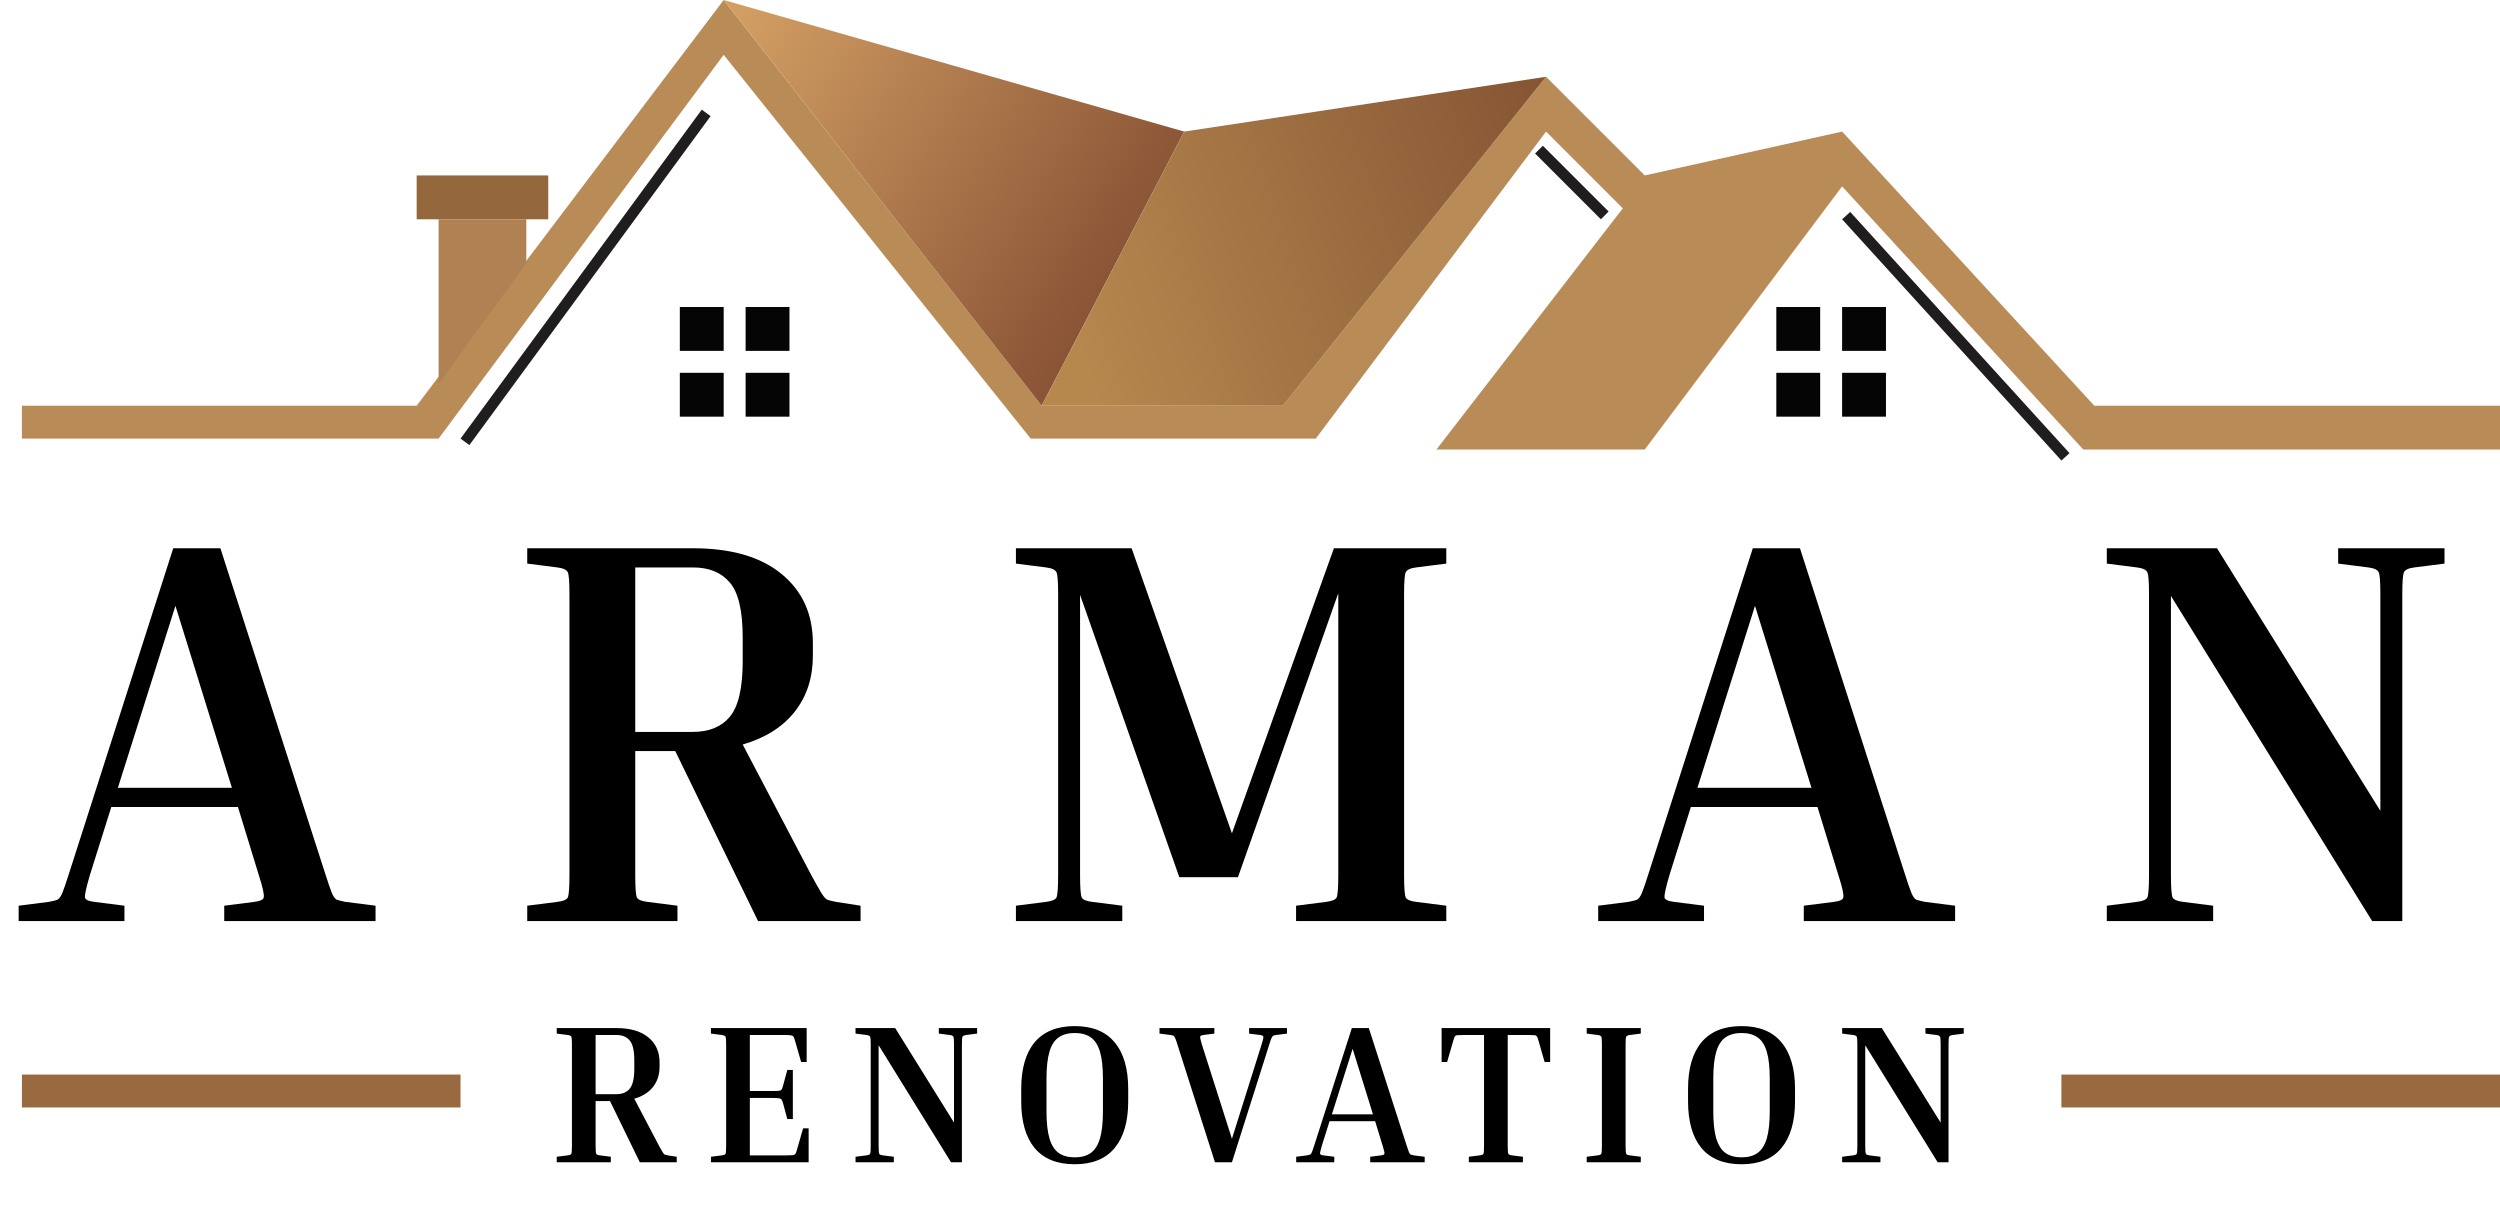 <svg width="114" height="55" viewBox="0 0 114 55" fill="none" xmlns="http://www.w3.org/2000/svg">
<path d="M19 18.5H1V20H20L33 2.5L47 20H60L70.5 6L74 9.5L65.5 20.5H75L84 8.5L95 20.5H114V18.5H95.5L84 6L75 8L70.5 3.5L58.5 18.5H47.5L33 0L19 18.5Z" fill="#B88B57"/>
<path d="M114 49H94V50.5H114V49Z" fill="#996940"/>
<path d="M21 49H1V50.5H21V49Z" fill="#996940"/>
<line x1="32.202" y1="5.148" x2="21.202" y2="20.148" stroke="#201D1F" stroke-width="0.5"/>
<line x1="84.185" y1="9.832" x2="94.185" y2="20.832" stroke="#201D1F" stroke-width="0.5"/>
<line x1="70.177" y1="6.823" x2="73.177" y2="9.823" stroke="#201D1F" stroke-width="0.5"/>
<rect x="19" y="8" width="6" height="2" fill="#95673D"/>
<path d="M20 10H24V12L20 17.5V10Z" fill="#B08253"/>
<path d="M33 -9.1794e-07L54 6L47.5 18.5L33 -9.1794e-07Z" fill="url(#paint0_linear_2349_127)"/>
<path d="M47.5 18.5L54 6L70.5 3.5L58.5 18.5L47.5 18.5Z" fill="url(#paint1_linear_2349_127)"/>
<path d="M5.675 41.3V42H0.85V41.3L2.225 41.125C2.408 41.092 2.542 41.058 2.625 41.025C2.708 40.975 2.783 40.867 2.85 40.7C2.917 40.533 3.008 40.267 3.125 39.9L7.9 25H10.05L14.85 39.9C14.967 40.267 15.058 40.533 15.125 40.7C15.192 40.867 15.267 40.975 15.35 41.025C15.45 41.058 15.583 41.092 15.75 41.125L17.125 41.3V42H10.225V41.3L11.6 41.125C11.867 41.092 12.008 41.025 12.025 40.925C12.058 40.808 11.983 40.467 11.8 39.9L10.85 36.8H5.075L4.1 39.9C3.933 40.467 3.858 40.808 3.875 40.925C3.892 41.025 4.033 41.092 4.3 41.125L5.675 41.3ZM5.375 35.925H10.575L8 27.625L5.375 35.925ZM24.042 25.7V25H31.592C33.342 25 34.692 25.392 35.642 26.175C36.592 26.958 37.067 28.008 37.067 29.325V29.9C37.067 30.9 36.792 31.75 36.242 32.45C35.692 33.15 34.9 33.65 33.867 33.95L36.992 39.9C37.192 40.267 37.342 40.533 37.442 40.7C37.542 40.867 37.633 40.975 37.717 41.025C37.817 41.058 37.95 41.092 38.117 41.125L39.242 41.3V42H34.567L30.792 34.25H28.967V39.9C28.967 40.467 28.992 40.808 29.042 40.925C29.092 41.025 29.25 41.092 29.517 41.125L30.892 41.3V42H24.042V41.3L25.417 41.125C25.683 41.092 25.842 41.025 25.892 40.925C25.942 40.808 25.967 40.467 25.967 39.9V27.1C25.967 26.533 25.942 26.2 25.892 26.1C25.842 25.983 25.683 25.908 25.417 25.875L24.042 25.7ZM31.592 25.875H28.967V33.375H31.592C32.325 33.375 32.883 33.15 33.267 32.7C33.667 32.233 33.867 31.383 33.867 30.15V29.075C33.867 27.842 33.667 27 33.267 26.55C32.883 26.1 32.325 25.875 31.592 25.875ZM65.951 41.3V42H59.101V41.3L60.476 41.125C60.743 41.092 60.901 41.025 60.951 40.925C61.001 40.808 61.026 40.467 61.026 39.9V27.05L56.451 40H53.776L49.251 27.125V39.9C49.251 40.467 49.276 40.808 49.326 40.925C49.376 41.025 49.534 41.092 49.801 41.125L51.176 41.3V42H46.326V41.3L47.701 41.125C47.968 41.092 48.126 41.025 48.176 40.925C48.226 40.808 48.251 40.467 48.251 39.9V27.1C48.251 26.533 48.226 26.2 48.176 26.1C48.126 25.983 47.968 25.908 47.701 25.875L46.326 25.7V25H51.601L56.176 38L60.826 25H65.951V25.7L64.576 25.875C64.309 25.908 64.151 25.983 64.101 26.1C64.051 26.2 64.026 26.533 64.026 27.1V39.9C64.026 40.467 64.051 40.808 64.101 40.925C64.151 41.025 64.309 41.092 64.576 41.125L65.951 41.3ZM77.703 41.3V42H72.878V41.3L74.253 41.125C74.437 41.092 74.57 41.058 74.653 41.025C74.737 40.975 74.812 40.867 74.878 40.7C74.945 40.533 75.037 40.267 75.153 39.9L79.928 25H82.078L86.878 39.9C86.995 40.267 87.087 40.533 87.153 40.7C87.22 40.867 87.295 40.975 87.378 41.025C87.478 41.058 87.612 41.092 87.778 41.125L89.153 41.3V42H82.253V41.3L83.628 41.125C83.895 41.092 84.037 41.025 84.053 40.925C84.087 40.808 84.012 40.467 83.828 39.9L82.878 36.8H77.103L76.128 39.9C75.962 40.467 75.887 40.808 75.903 40.925C75.92 41.025 76.062 41.092 76.328 41.125L77.703 41.3ZM77.403 35.925H82.603L80.028 27.625L77.403 35.925ZM106.62 25.7V25H111.47V25.7L110.095 25.875C109.828 25.908 109.67 25.983 109.62 26.1C109.57 26.2 109.545 26.533 109.545 27.1V42H108.17L98.995 27.175V39.9C98.995 40.467 99.02 40.808 99.07 40.925C99.12 41.025 99.278 41.092 99.545 41.125L100.92 41.3V42H96.07V41.3L97.445 41.125C97.712 41.092 97.87 41.025 97.92 40.925C97.97 40.808 97.995 40.467 97.995 39.9V27.1C97.995 26.533 97.97 26.2 97.92 26.1C97.87 25.983 97.712 25.908 97.445 25.875L96.07 25.7V25H101.095L108.545 36.975V27.1C108.545 26.533 108.52 26.2 108.47 26.1C108.42 25.983 108.262 25.908 107.995 25.875L106.62 25.7Z" fill="black"/>
<path d="M25.387 47.132V46.88H28.105C28.735 46.88 29.221 47.021 29.563 47.303C29.905 47.585 30.076 47.963 30.076 48.437V48.644C30.076 49.004 29.977 49.31 29.779 49.562C29.581 49.814 29.296 49.994 28.924 50.102L30.049 52.244C30.121 52.376 30.175 52.472 30.211 52.532C30.247 52.592 30.28 52.631 30.31 52.649C30.346 52.661 30.394 52.673 30.454 52.685L30.859 52.748V53H29.176L27.817 50.21H27.16V52.244C27.16 52.448 27.169 52.571 27.187 52.613C27.205 52.649 27.262 52.673 27.358 52.685L27.853 52.748V53H25.387V52.748L25.882 52.685C25.978 52.673 26.035 52.649 26.053 52.613C26.071 52.571 26.08 52.448 26.08 52.244V47.636C26.08 47.432 26.071 47.312 26.053 47.276C26.035 47.234 25.978 47.207 25.882 47.195L25.387 47.132ZM28.105 47.195H27.16V49.895H28.105C28.369 49.895 28.57 49.814 28.708 49.652C28.852 49.484 28.924 49.178 28.924 48.734V48.347C28.924 47.903 28.852 47.6 28.708 47.438C28.57 47.276 28.369 47.195 28.105 47.195ZM36.622 51.452H36.874V53H32.419V52.748L32.914 52.685C33.01 52.673 33.067 52.649 33.085 52.613C33.103 52.571 33.112 52.448 33.112 52.244V47.636C33.112 47.432 33.103 47.312 33.085 47.276C33.067 47.234 33.01 47.207 32.914 47.195L32.419 47.132V46.88H36.784V48.428H36.532L36.244 47.429C36.226 47.357 36.205 47.306 36.181 47.276C36.163 47.24 36.124 47.219 36.064 47.213C36.004 47.201 35.902 47.195 35.758 47.195H34.192V49.751H35.218C35.362 49.751 35.464 49.748 35.524 49.742C35.584 49.73 35.623 49.709 35.641 49.679C35.665 49.643 35.686 49.589 35.704 49.517L35.902 48.788H36.154V51.029H35.902L35.704 50.3C35.686 50.228 35.665 50.177 35.641 50.147C35.623 50.111 35.584 50.09 35.524 50.084C35.464 50.072 35.362 50.066 35.218 50.066H34.192V52.685H35.848C35.992 52.685 36.094 52.682 36.154 52.676C36.214 52.664 36.253 52.643 36.271 52.613C36.295 52.577 36.316 52.523 36.334 52.451L36.622 51.452ZM42.81 47.132V46.88H44.556V47.132L44.061 47.195C43.965 47.207 43.908 47.234 43.89 47.276C43.872 47.312 43.863 47.432 43.863 47.636V53H43.368L40.065 47.663V52.244C40.065 52.448 40.074 52.571 40.092 52.613C40.11 52.649 40.167 52.673 40.263 52.685L40.758 52.748V53H39.012V52.748L39.507 52.685C39.603 52.673 39.66 52.649 39.678 52.613C39.696 52.571 39.705 52.448 39.705 52.244V47.636C39.705 47.432 39.696 47.312 39.678 47.276C39.66 47.234 39.603 47.207 39.507 47.195L39.012 47.132V46.88H40.821L43.503 51.191V47.636C43.503 47.432 43.494 47.312 43.476 47.276C43.458 47.234 43.401 47.207 43.305 47.195L42.81 47.132ZM51.446 49.652V50.219C51.446 51.143 51.239 51.854 50.825 52.352C50.417 52.844 49.811 53.09 49.007 53.09C48.203 53.09 47.594 52.844 47.18 52.352C46.772 51.854 46.568 51.143 46.568 50.219V49.652C46.568 48.728 46.772 48.02 47.18 47.528C47.594 47.036 48.203 46.79 49.007 46.79C49.811 46.79 50.417 47.036 50.825 47.528C51.239 48.02 51.446 48.728 51.446 49.652ZM50.294 49.202C50.294 48.674 50.249 48.26 50.159 47.96C50.069 47.654 49.928 47.435 49.736 47.303C49.55 47.171 49.307 47.105 49.007 47.105C48.713 47.105 48.47 47.171 48.278 47.303C48.086 47.435 47.945 47.654 47.855 47.96C47.765 48.26 47.72 48.674 47.72 49.202V50.669C47.72 51.191 47.765 51.605 47.855 51.911C47.945 52.217 48.086 52.439 48.278 52.577C48.47 52.709 48.713 52.775 49.007 52.775C49.307 52.775 49.55 52.709 49.736 52.577C49.928 52.439 50.069 52.217 50.159 51.911C50.249 51.605 50.294 51.191 50.294 50.669V49.202ZM57.877 47.636L56.176 53H55.402L53.692 47.636C53.65 47.498 53.617 47.402 53.593 47.348C53.569 47.288 53.542 47.249 53.512 47.231C53.482 47.213 53.434 47.201 53.368 47.195L52.873 47.132V46.88H55.375V47.132L54.88 47.195C54.784 47.207 54.733 47.234 54.727 47.276C54.721 47.312 54.748 47.432 54.808 47.636L56.176 51.929L57.526 47.636C57.592 47.432 57.619 47.312 57.607 47.276C57.601 47.234 57.55 47.207 57.454 47.195L56.959 47.132V46.88H58.687V47.132L58.192 47.195C58.132 47.201 58.087 47.213 58.057 47.231C58.027 47.249 58 47.288 57.976 47.348C57.952 47.402 57.919 47.498 57.877 47.636ZM60.843 52.748V53H59.106V52.748L59.601 52.685C59.667 52.673 59.715 52.661 59.745 52.649C59.775 52.631 59.802 52.592 59.826 52.532C59.85 52.472 59.883 52.376 59.925 52.244L61.644 46.88H62.418L64.146 52.244C64.188 52.376 64.221 52.472 64.245 52.532C64.269 52.592 64.296 52.631 64.326 52.649C64.362 52.661 64.41 52.673 64.47 52.685L64.965 52.748V53H62.481V52.748L62.976 52.685C63.072 52.673 63.123 52.649 63.129 52.613C63.141 52.571 63.114 52.448 63.048 52.244L62.706 51.128H60.627L60.276 52.244C60.216 52.448 60.189 52.571 60.195 52.613C60.201 52.649 60.252 52.673 60.348 52.685L60.843 52.748ZM60.735 50.813H62.607L61.68 47.825L60.735 50.813ZM65.737 46.88H70.687V48.428H70.435L70.147 47.429C70.129 47.351 70.108 47.297 70.084 47.267C70.066 47.231 70.027 47.21 69.967 47.204C69.907 47.198 69.805 47.195 69.661 47.195H68.752V52.244C68.752 52.448 68.761 52.571 68.779 52.613C68.797 52.649 68.854 52.673 68.95 52.685L69.445 52.748V53H66.979V52.748L67.474 52.685C67.57 52.673 67.627 52.649 67.645 52.613C67.663 52.571 67.672 52.448 67.672 52.244V47.195H66.763C66.625 47.195 66.523 47.198 66.457 47.204C66.397 47.21 66.358 47.231 66.34 47.267C66.322 47.297 66.301 47.351 66.277 47.429L65.989 48.428H65.737V46.88ZM72.354 47.132V46.88H74.82V47.132L74.325 47.195C74.229 47.207 74.172 47.234 74.154 47.276C74.136 47.312 74.127 47.432 74.127 47.636V52.244C74.127 52.448 74.136 52.571 74.154 52.613C74.172 52.649 74.229 52.673 74.325 52.685L74.82 52.748V53H72.354V52.748L72.849 52.685C72.945 52.673 73.002 52.649 73.02 52.613C73.038 52.571 73.047 52.448 73.047 52.244V47.636C73.047 47.432 73.038 47.312 73.02 47.276C73.002 47.234 72.945 47.207 72.849 47.195L72.354 47.132ZM81.853 49.652V50.219C81.853 51.143 81.645 51.854 81.231 52.352C80.823 52.844 80.218 53.09 79.413 53.09C78.609 53.09 78.001 52.844 77.587 52.352C77.178 51.854 76.975 51.143 76.975 50.219V49.652C76.975 48.728 77.178 48.02 77.587 47.528C78.001 47.036 78.609 46.79 79.413 46.79C80.218 46.79 80.823 47.036 81.231 47.528C81.645 48.02 81.853 48.728 81.853 49.652ZM80.701 49.202C80.701 48.674 80.656 48.26 80.566 47.96C80.475 47.654 80.335 47.435 80.142 47.303C79.957 47.171 79.713 47.105 79.413 47.105C79.12 47.105 78.876 47.171 78.684 47.303C78.493 47.435 78.352 47.654 78.261 47.96C78.171 48.26 78.126 48.674 78.126 49.202V50.669C78.126 51.191 78.171 51.605 78.261 51.911C78.352 52.217 78.493 52.439 78.684 52.577C78.876 52.709 79.12 52.775 79.413 52.775C79.713 52.775 79.957 52.709 80.142 52.577C80.335 52.439 80.475 52.217 80.566 51.911C80.656 51.605 80.701 51.191 80.701 50.669V49.202ZM87.8 47.132V46.88H89.546V47.132L89.051 47.195C88.955 47.207 88.898 47.234 88.88 47.276C88.862 47.312 88.853 47.432 88.853 47.636V53H88.358L85.055 47.663V52.244C85.055 52.448 85.064 52.571 85.082 52.613C85.1 52.649 85.157 52.673 85.253 52.685L85.748 52.748V53H84.002V52.748L84.497 52.685C84.593 52.673 84.65 52.649 84.668 52.613C84.686 52.571 84.695 52.448 84.695 52.244V47.636C84.695 47.432 84.686 47.312 84.668 47.276C84.65 47.234 84.593 47.207 84.497 47.195L84.002 47.132V46.88H85.811L88.493 51.191V47.636C88.493 47.432 88.484 47.312 88.466 47.276C88.448 47.234 88.391 47.207 88.295 47.195L87.8 47.132Z" fill="black"/>
<rect x="31" y="14" width="2" height="2" fill="#050505"/>
<rect x="81" y="14" width="2" height="2" fill="#050505"/>
<rect x="31" y="17" width="2" height="2" fill="#050505"/>
<rect x="81" y="17" width="2" height="2" fill="#050505"/>
<rect x="34" y="14" width="2" height="2" fill="#050505"/>
<rect x="84" y="14" width="2" height="2" fill="#050505"/>
<rect x="34" y="17" width="2" height="2" fill="#050505"/>
<rect x="84" y="17" width="2" height="2" fill="#050505"/>
<defs>
<linearGradient id="paint0_linear_2349_127" x1="51.5" y1="11.5" x2="33" y2="1.21035e-06" gradientUnits="userSpaceOnUse">
<stop stop-color="#8A5436"/>
<stop offset="0.956" stop-color="#D29E63"/>
</linearGradient>
<linearGradient id="paint1_linear_2349_127" x1="71" y1="3" x2="47.5" y2="11" gradientUnits="userSpaceOnUse">
<stop offset="0.024" stop-color="#855534"/>
<stop offset="1" stop-color="#B6884E"/>
</linearGradient>
</defs>
</svg>
